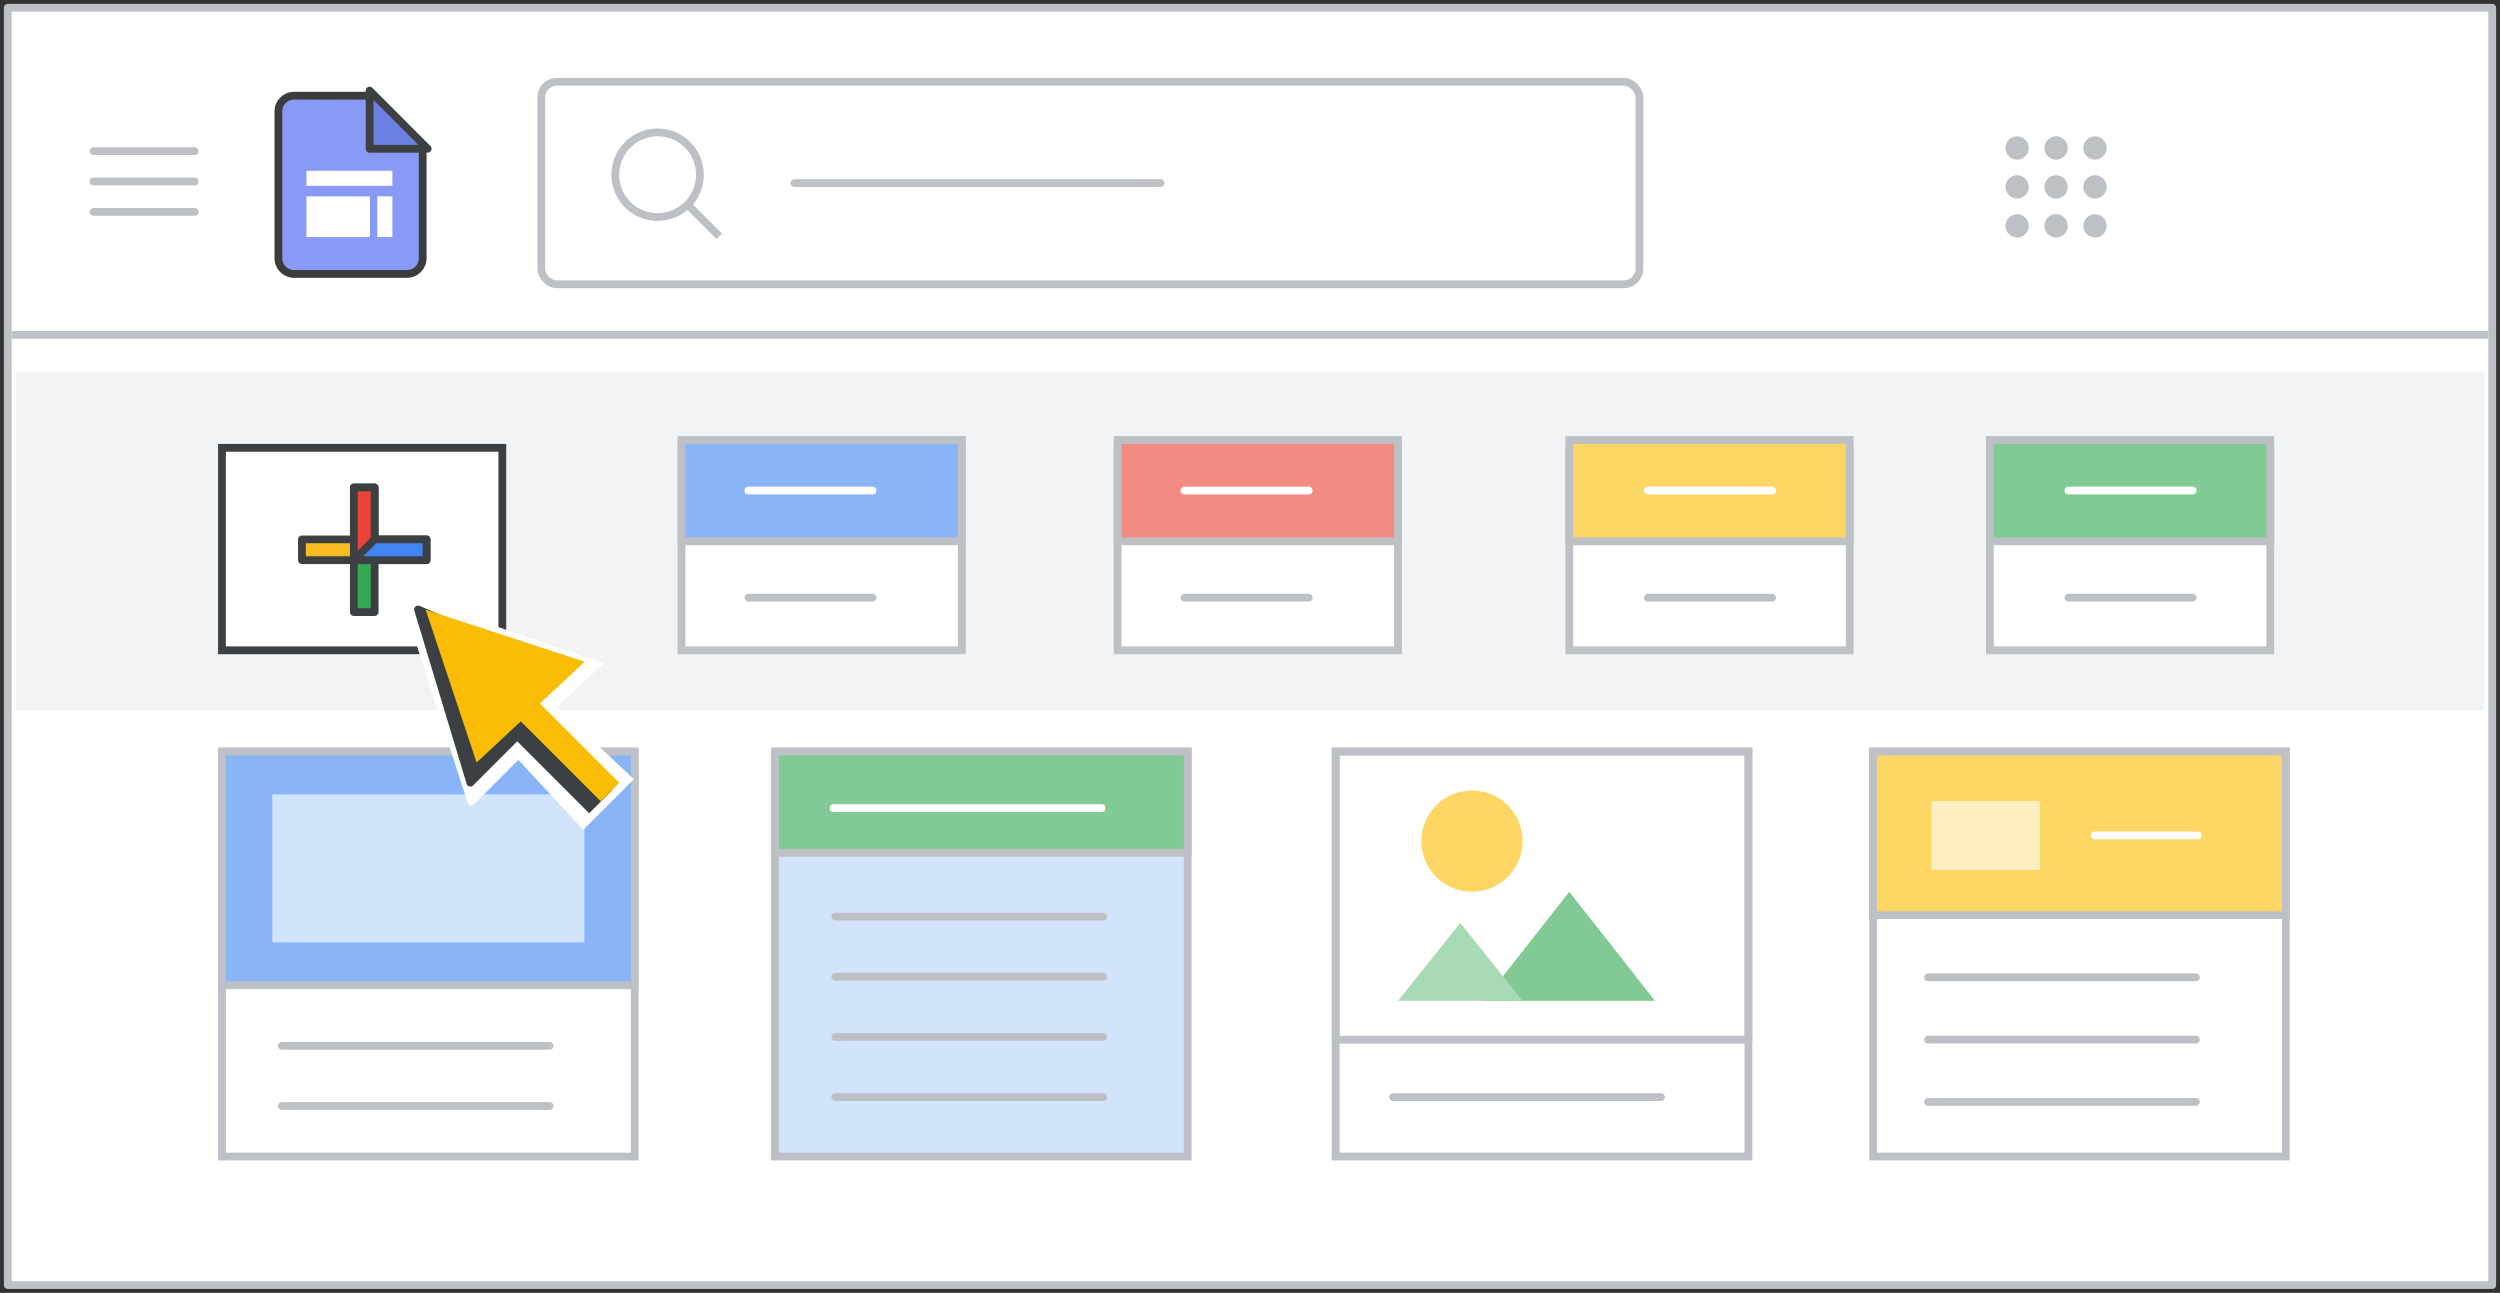 <?xml version="1.0" encoding="UTF-8"?>
<svg width="321px" height="166px" viewBox="0 0 321 166" version="1.1" xmlns="http://www.w3.org/2000/svg" xmlns:xlink="http://www.w3.org/1999/xlink">
    <rect x="0" y="0" width="321" height="166" fill="#333333" stroke="none"/>
    <title>sites-create-new</title>
    <g id="sites-create-new" stroke="none" stroke-width="1" fill="none" fill-rule="evenodd">
        <rect id="border-and-background" stroke="#BDC1C6" fill="#FFFFFF" stroke-linejoin="round" x="1" y="1" width="319" height="164"></rect>
        <rect id="Rectangle" fill="#F1F3F4" x="2" y="47.748" width="317" height="43.448"></rect>
        <g id="Group-3" transform="translate(28, 56)">
            <rect id="Rectangle" stroke="#BDC1C6" fill="#FFFFFF" x="0.5" y="40.5" width="53" height="52"></rect>
            <rect id="Rectangle" stroke="#BDC1C6" fill="#FFFFFF" x="227.5" y="1.5" width="36" height="26"></rect>
            <rect id="Rectangle" stroke="#BDC1C6" fill="#81C995" x="227.5" y="0.5" width="36" height="13"></rect>
            <line x1="237.586" y1="6.983" x2="253.541" y2="6.983" id="Line-15" stroke="#FFFFFF" stroke-linecap="round"></line>
            <line x1="237.586" y1="20.741" x2="253.541" y2="20.741" id="Line-15" stroke="#BDC1C6" stroke-linecap="round"></line>
            <rect id="Rectangle" stroke="#BDC1C6" fill="#FFFFFF" x="115.5" y="1.5" width="36" height="26"></rect>
            <rect id="Rectangle" stroke="#BDC1C6" fill="#FFFFFF" x="173.5" y="1.5" width="36" height="26"></rect>
            <rect id="Rectangle" stroke="#BDC1C6" fill="#FDD663" x="173.5" y="0.5" width="36" height="13"></rect>
            <line x1="183.586" y1="6.983" x2="199.541" y2="6.983" id="Line-15" stroke="#FFFFFF" stroke-linecap="round"></line>
            <line x1="183.586" y1="20.741" x2="199.541" y2="20.741" id="Line-15" stroke="#BDC1C6" stroke-linecap="round"></line>
            <rect id="Rectangle" stroke="#BDC1C6" fill="#FFFFFF" x="59.5" y="1.5" width="36" height="26"></rect>
            <rect id="Rectangle" stroke="#BDC1C6" fill="#F28B82" x="115.5" y="0.5" width="36" height="13"></rect>
            <rect id="Rectangle" stroke="#BDC1C6" fill="#8AB4F8" x="59.5" y="0.5" width="36" height="13"></rect>
            <rect id="Rectangle" stroke="#BDC1C6" fill="#D2E3FC" x="71.5" y="40.5" width="53" height="52"></rect>
            <rect id="Rectangle" stroke="#BDC1C6" fill="#FFFFFF" x="143.5" y="40.5" width="53" height="52"></rect>
            <rect id="Rectangle" stroke="#BDC1C6" fill="#FFFFFF" x="212.5" y="40.5" width="53" height="52"></rect>
            <rect id="Rectangle" stroke="#BDC1C6" fill="#8AB4F8" x="0.5" y="40.5" width="53" height="30"></rect>
            <rect id="Rectangle" fill="#D2E3FC" x="6.968" y="46" width="40.065" height="19"></rect>
            <rect id="Rectangle" stroke="#BDC1C6" fill="#81C995" x="71.5" y="40.5" width="53" height="13"></rect>
            <rect id="Rectangle" stroke="#BDC1C6" x="143.5" y="40.5" width="53" height="37"></rect>
            <rect id="Rectangle" stroke="#BDC1C6" fill="#FDD663" x="212.5" y="40.5" width="53" height="21"></rect>
        </g>
        <line x1="1.5" y1="43" x2="319.5" y2="43" id="Line" stroke="#BDC1C6"></line>
        <line x1="107.029" y1="103.758" x2="141.461" y2="103.758" id="Line-15" stroke="#FFFFFF" stroke-linecap="round"></line>
        <g id="image" transform="translate(179.5, 101.5)">
            <polygon id="Triangle" fill="#81C995" points="22 13 33 27 11 27"></polygon>
            <polygon id="Triangle" fill="#A8DAB5" points="8 17 16 27 0 27"></polygon>
            <circle id="Oval" fill="#FDD663" cx="9.5" cy="6.5" r="6.5"></circle>
        </g>
        <line x1="107.253" y1="117.696" x2="141.646" y2="117.696" id="Line-15" stroke="#BDC1C6" stroke-linecap="round"></line>
        <line x1="107.253" y1="125.42" x2="141.646" y2="125.42" id="Line-15" stroke="#BDC1C6" stroke-linecap="round"></line>
        <line x1="107.253" y1="133.144" x2="141.646" y2="133.144" id="Line-15" stroke="#BDC1C6" stroke-linecap="round"></line>
        <line x1="107.253" y1="140.868" x2="141.646" y2="140.868" id="Line-15" stroke="#BDC1C6" stroke-linecap="round"></line>
        <line x1="36.185" y1="134.288" x2="70.578" y2="134.288" id="Line-15" stroke="#BDC1C6" stroke-linecap="round"></line>
        <line x1="36.185" y1="142.012" x2="70.578" y2="142.012" id="Line-15" stroke="#BDC1C6" stroke-linecap="round"></line>
        <line x1="178.871" y1="140.868" x2="213.264" y2="140.868" id="Line-15" stroke="#BDC1C6" stroke-linecap="round"></line>
        <line x1="247.562" y1="125.483" x2="281.954" y2="125.483" id="Line-15" stroke="#BDC1C6" stroke-linecap="round"></line>
        <line x1="268.962" y1="107.265" x2="282.207" y2="107.265" id="Line-15" stroke="#FFFFFF" stroke-linecap="round"></line>
        <rect id="Rectangle" fill="#FEEFC3" x="248" y="102.848" width="13.938" height="8.845"></rect>
        <line x1="247.562" y1="133.483" x2="281.954" y2="133.483" id="Line-15" stroke="#BDC1C6" stroke-linecap="round"></line>
        <line x1="247.562" y1="141.483" x2="281.954" y2="141.483" id="Line-15" stroke="#BDC1C6" stroke-linecap="round"></line>
        <line x1="152.086" y1="62.983" x2="168.041" y2="62.983" id="Line-15" stroke="#FFFFFF" stroke-linecap="round"></line>
        <line x1="96.086" y1="62.983" x2="112.041" y2="62.983" id="Line-15" stroke="#FFFFFF" stroke-linecap="round"></line>
        <line x1="96.086" y1="76.741" x2="112.041" y2="76.741" id="Line-15" stroke="#BDC1C6" stroke-linecap="round"></line>
        <line x1="152.086" y1="76.741" x2="168.041" y2="76.741" id="Line-15" stroke="#BDC1C6" stroke-linecap="round"></line>
        <g id="UI/menu-dark-grey" transform="translate(12, 19)" stroke="#BDC1C6" stroke-linecap="round" stroke-linejoin="round">
            <line x1="1.40946282e-16" y1="0.406" x2="13" y2="0.406" id="Line"></line>
            <line x1="1.40946282e-16" y1="4.306" x2="13" y2="4.306" id="Line"></line>
            <line x1="1.40946282e-16" y1="8.206" x2="13" y2="8.206" id="Line"></line>
        </g>
        <g id="search" transform="translate(69, 10)" stroke="#BDC1C6">
            <rect id="Rectangle" x="0.5" y="0.5" width="141" height="26" rx="2"></rect>
            <line x1="33" y1="13.5" x2="80" y2="13.5" id="Line-2" fill="#BDC1C6" stroke-linecap="round" stroke-linejoin="round"></line>
            <g id="Group" transform="translate(10, 7)">
                <circle id="Oval" cx="5.435" cy="5.435" r="5.435"></circle>
                <line x1="9.706" y1="9.706" x2="13" y2="13" id="Line-6" stroke-linecap="square"></line>
            </g>
        </g>
        <rect id="Rectangle" stroke="#3C4043" fill="#FFFFFF" x="28.5" y="57.5" width="36" height="26"></rect>
        <g id="UI/add" transform="translate(38.769, 62.592)" stroke="#3C4043" stroke-linejoin="round">
            <g id="Group" transform="translate(0, 0)">
                <g id="Rectangle-2" transform="translate(6.667, 0)" fill="#34A953">
                    <rect id="Rectangle" x="0" y="0" width="2.667" height="16"></rect>
                </g>
                <polygon id="Rectangle" fill="#FBBC22" transform="translate(8, 8) rotate(90) translate(-8, -8) " points="6.667 -1.77635684e-15 9.333 -1.77635684e-15 9.333 16 6.667 16"></polygon>
                <polygon id="Rectangle" fill="#EA4336" points="6.667 0 9.333 0 9.333 8 6.667 9.333"></polygon>
                <polygon id="Rectangle" fill="#4185F4" transform="translate(11.333, 8) rotate(90) translate(-11.333, -8) " points="10 3.333 12.667 3.333 12.667 12.667 10 10"></polygon>
            </g>
        </g>
        <g id="Logos/sites" transform="translate(35.747, 12.288)">
            <g id="Group-2" transform="translate(0, -0)">
                <path d="M11.438,5.674 L14.121,19.077 L6.063,13.642 L11.438,5.674 Z" id="Triangle" stroke="#979797" fill="#D8D8D8" transform="translate(10.11, 12.287) rotate(-34) translate(-10.11, -12.287) "></path>
                <g id="Group">
                    <path d="M2,0 L11.53,0 L11.53,0 L18.524,6.331 L18.524,20.882 C18.524,21.987 17.628,22.882 16.524,22.882 L2,22.882 C0.895,22.882 1.87533573e-15,21.987 0,20.882 L0,2 C-1.3527075e-16,0.895 0.895,2.02906125e-16 2,0 Z" id="Rectangle" stroke="#3C3C3C" fill="#899AF6"></path>
                    <path d="M19.174,0.056 L11.704,7.511 L11.704,0.056 L19.174,0.056 Z" id="Path-5" stroke="#3C4043" fill="#6C7FE3" stroke-linejoin="round" transform="translate(15.084, 3.431) rotate(-90) translate(-15.084, -3.431) "></path>
                </g>
                <rect id="Rectangle" fill="#FFFFFF" x="3.6" y="12.925" width="8.151" height="5.224"></rect>
                <rect id="Rectangle" fill="#FFFFFF" x="3.6" y="9.638" width="11.036" height="1.937"></rect>
                <polygon id="Rectangle" fill="#FFFFFF" transform="translate(13.668, 15.537) rotate(-270) translate(-13.668, -15.537) " points="11.055 14.569 16.28 14.569 16.28 16.506 11.055 16.506"></polygon>
            </g>
        </g>
        <g id="UI/arrow" transform="translate(42.722, 67.722)" fill-rule="nonzero">
            <g id="white-bg" transform="translate(-0, 0)" fill="#FFFFFF">
                <g id="Group-5" transform="translate(0.456, 0.456)">
                    <g id="Group" transform="translate(21.867, 21.867) rotate(-45) translate(-21.867, -21.867) translate(9.57, 3.239)">
                        <g id="Group-3" transform="translate(-0, 0)">
                            <polygon id="Triangle" stroke="#FFFFFF" stroke-linejoin="round" points="12.549 0 20.688 21.321 15.601 16.702 12.21 24.52 0 24.52"></polygon>
                            <polygon id="Triangle" points="13.061 0.495 24.593 24.024 3.139 23.218"></polygon>
                        </g>
                        <g id="Group-2" transform="translate(7.585, 22.774)">
                            <polygon id="Rectangle" points="0.542 0.089 8.733 0 9.195 14.481 9.56135456e-14 14.481"></polygon>
                        </g>
                    </g>
                </g>
            </g>
            <g id="Group-5-2" transform="translate(2.944, 2.944)">
                <g id="Group-5" transform="translate(0.245, 0.245)">
                    <g id="Group" transform="translate(19.589, 19.589) rotate(-45) translate(-19.589, -19.589) translate(8.905, 2.57)">
                        <polygon id="Triangle" stroke="#3C4043" fill="#3C4043" stroke-linejoin="round" points="10.98 0 18.103 17.806 13.651 13.948 10.684 20.477 0 20.477"></polygon>
                        <g id="Group-2" transform="translate(8.013, 18.33)">
                            <polygon id="Rectangle" fill="#3C4043" points="2.06657323e-11 1.588 3.739 1.51 4.197 15.708 -1.31212108e-12 15.708"></polygon>
                            <rect id="Rectangle" fill="#FBBC04" x="2.137" y="9.54269879e-14" width="3.358" height="15.684"></rect>
                        </g>
                        <polygon id="Triangle" fill="#FBBC04" points="11.653 0.713 21.367 19.883 2.404 19.211"></polygon>
                    </g>
                </g>
            </g>
        </g>
        <g id="Icons/menu-apps-dark-grey" transform="translate(257.5, 17.5)" fill="#BDC1C6">
            <circle id="Oval" cx="1.5" cy="1.5" r="1.5"></circle>
            <circle id="Oval" cx="6.5" cy="1.5" r="1.5"></circle>
            <circle id="Oval" cx="11.5" cy="1.5" r="1.5"></circle>
            <circle id="Oval" cx="1.5" cy="6.5" r="1.5"></circle>
            <circle id="Oval" cx="6.5" cy="6.5" r="1.5"></circle>
            <circle id="Oval" cx="11.5" cy="6.5" r="1.5"></circle>
            <circle id="Oval" cx="1.5" cy="11.5" r="1.5"></circle>
            <circle id="Oval" cx="6.5" cy="11.5" r="1.5"></circle>
            <circle id="Oval" cx="11.5" cy="11.5" r="1.5"></circle>
        </g>
    </g>
</svg>